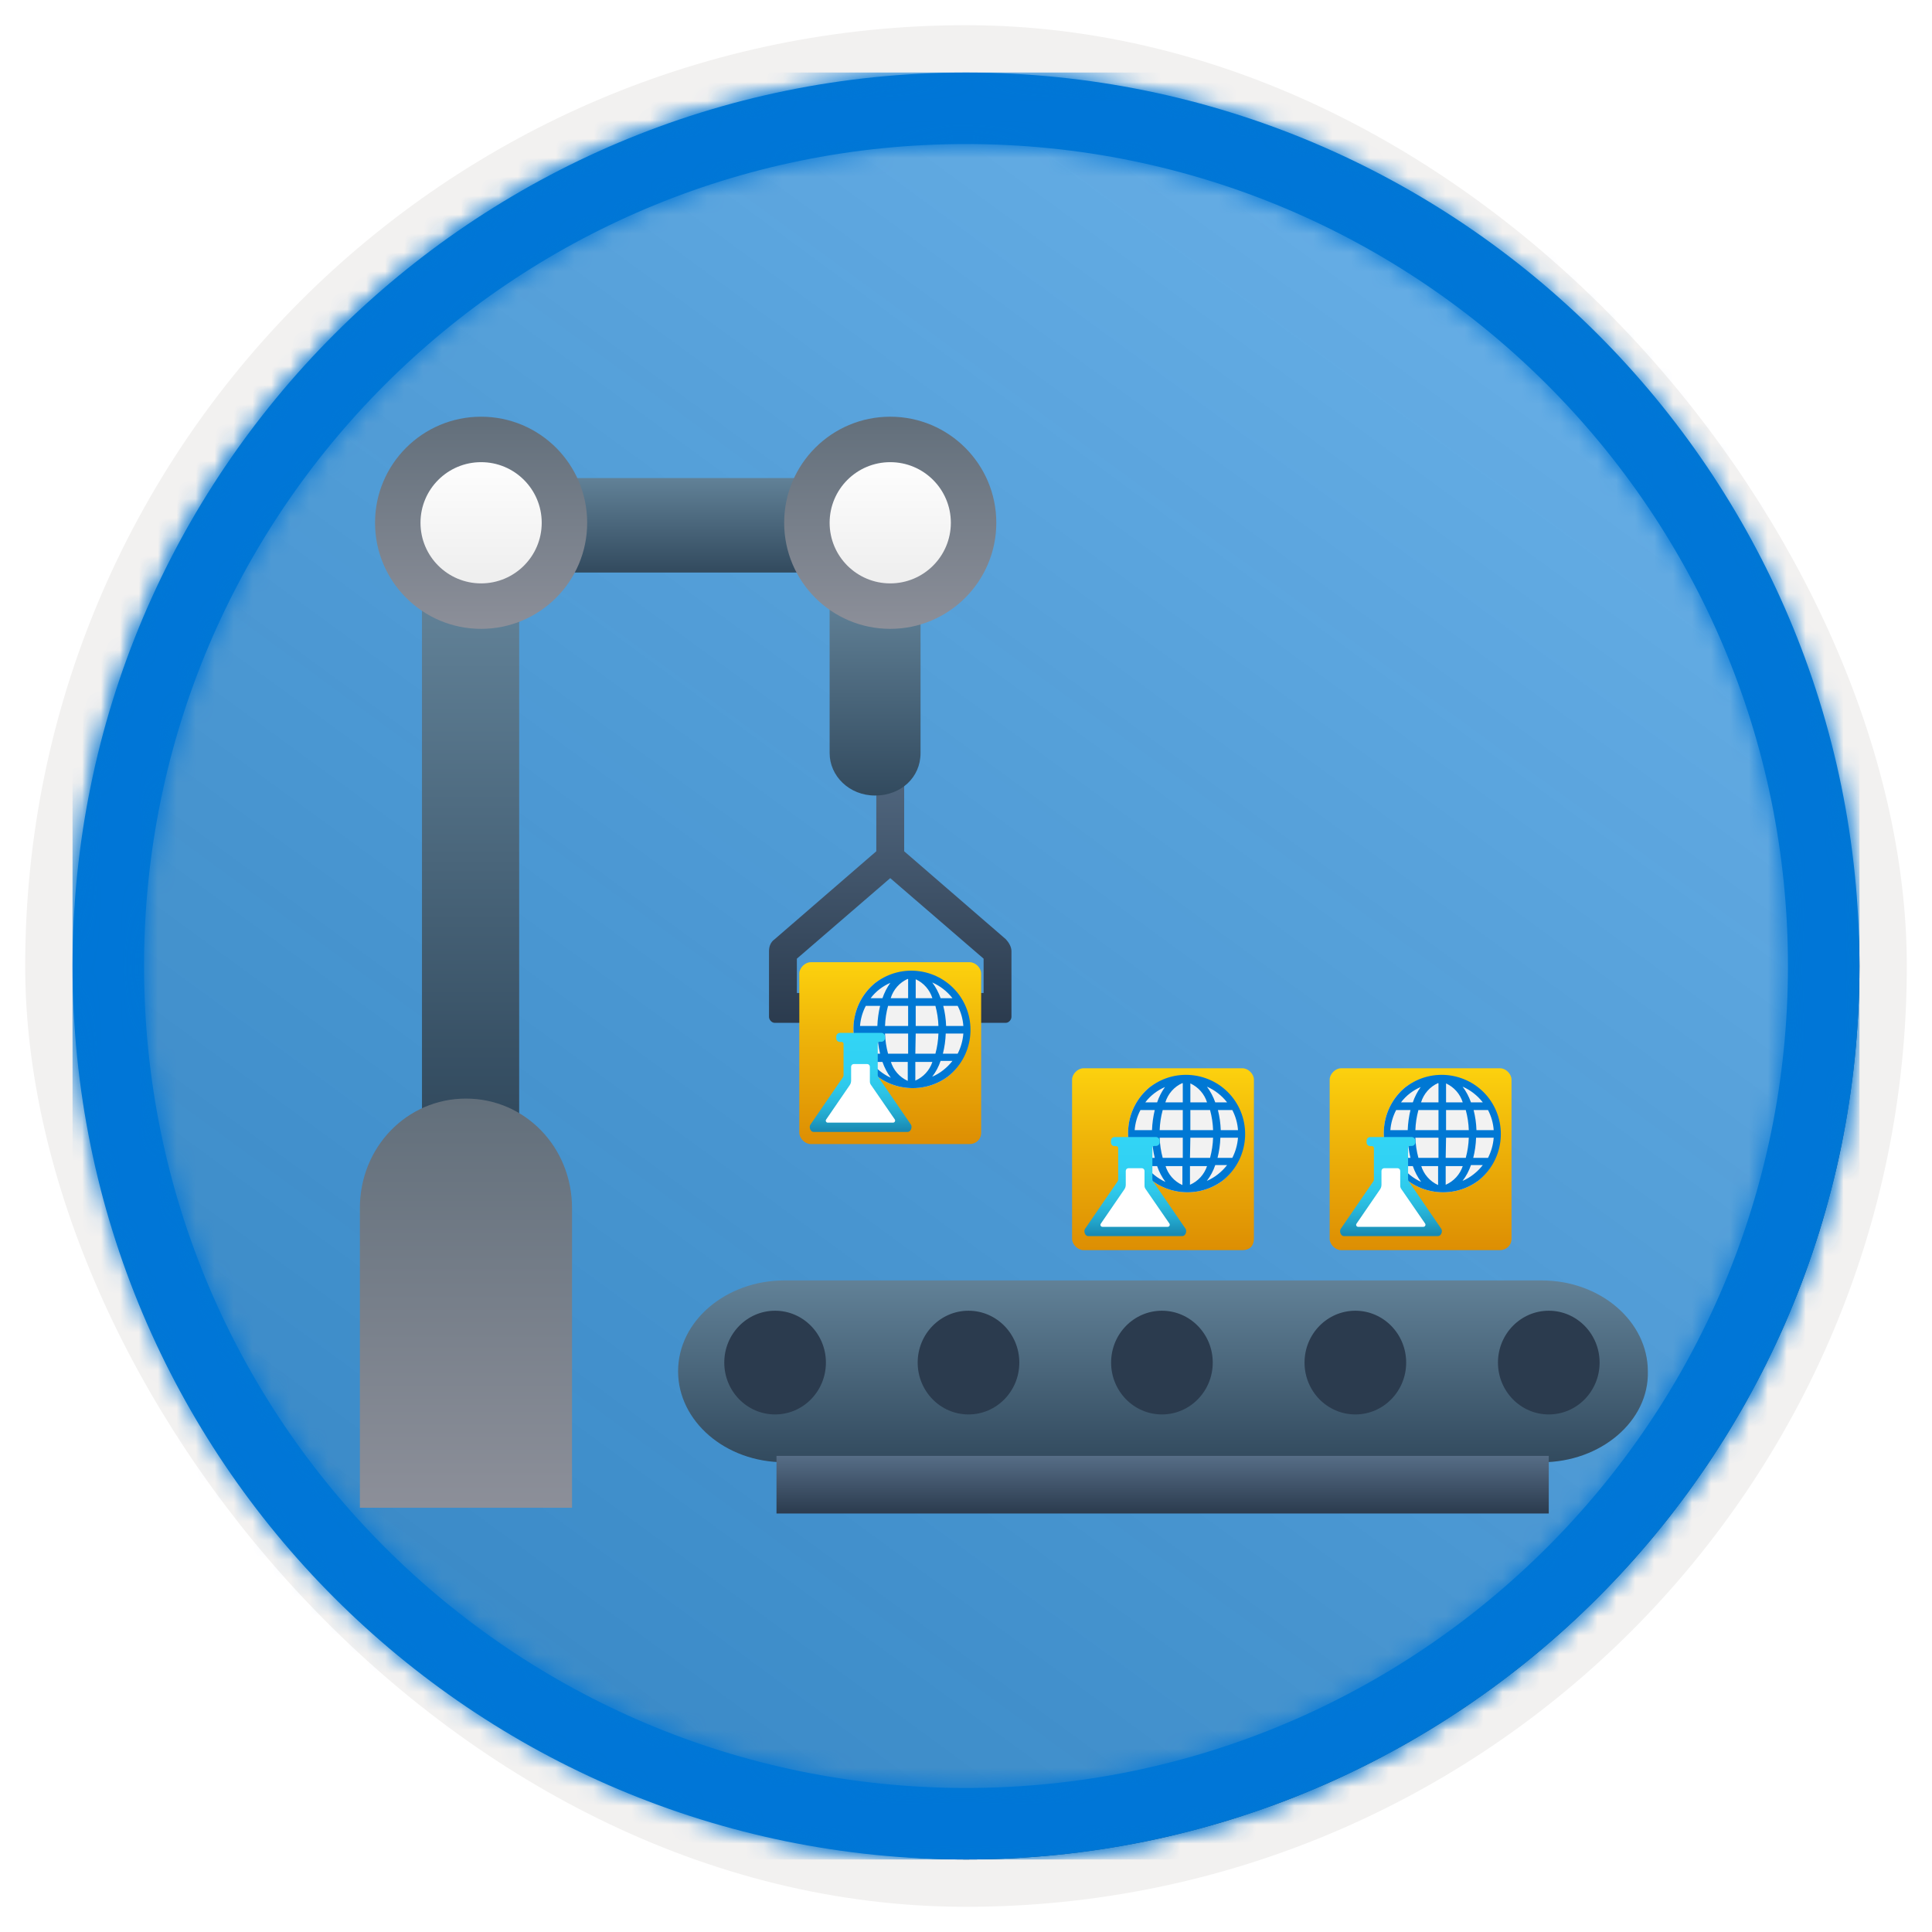 <?xml version="1.0" encoding="UTF-8"?>
<svg width="102px" height="102px" viewBox="0 0 102 102" version="1.1" xmlns="http://www.w3.org/2000/svg" xmlns:xlink="http://www.w3.org/1999/xlink">
    <title>NA/work-with-azure-machine-learning-to-deploy-serving-models</title>
    <defs>
        <rect id="path-1" x="0" y="0" width="94.34" height="94.34" rx="47.17"></rect>
        <filter x="-2.9%" y="-2.9%" width="106.4%" height="106.4%" filterUnits="objectBoundingBox" id="filter-3">
            <feMorphology radius="2.5" operator="dilate" in="SourceAlpha" result="shadowSpreadOuter1"></feMorphology>
            <feOffset dx="0.5" dy="0.5" in="shadowSpreadOuter1" result="shadowOffsetOuter1"></feOffset>
            <feMorphology radius="1" operator="erode" in="SourceAlpha" result="shadowInner"></feMorphology>
            <feOffset dx="0.5" dy="0.5" in="shadowInner" result="shadowInner"></feOffset>
            <feComposite in="shadowOffsetOuter1" in2="shadowInner" operator="out" result="shadowOffsetOuter1"></feComposite>
            <feColorMatrix values="0 0 0 0 0.822   0 0 0 0 0.832   0 0 0 0 0.836  0 0 0 1 0" type="matrix" in="shadowOffsetOuter1"></feColorMatrix>
        </filter>
        <linearGradient x1="77.83%" y1="11.2%" x2="-99.689%" y2="253.808%" id="linearGradient-4">
            <stop stop-color="#FFFFFF" offset="0%"></stop>
            <stop stop-color="#000000" stop-opacity="0.5" offset="100%"></stop>
        </linearGradient>
        <rect id="path-5" x="0" y="0" width="94.34" height="94.34"></rect>
        <path d="M47.17,0 C73.221,0 94.34,21.119 94.34,47.17 C94.34,73.221 73.221,94.34 47.17,94.34 C21.119,94.34 0,73.221 0,47.17 C0,21.119 21.119,0 47.17,0 Z M47.17,3.774 C23.203,3.774 3.774,23.203 3.774,47.17 C3.774,71.137 23.203,90.566 47.17,90.566 C71.137,90.566 90.566,71.137 90.566,47.17 C90.566,23.203 71.137,3.774 47.17,3.774 Z" id="path-6"></path>
        <linearGradient x1="50%" y1="0%" x2="50%" y2="100%" id="linearGradient-8">
            <stop stop-color="#566D86" offset="0%"></stop>
            <stop stop-color="#2B3B4E" offset="100%"></stop>
        </linearGradient>
        <linearGradient x1="50%" y1="0%" x2="50%" y2="100%" id="linearGradient-9">
            <stop stop-color="#618197" offset="0%"></stop>
            <stop stop-color="#324A5E" offset="100%"></stop>
        </linearGradient>
        <linearGradient x1="50%" y1="0%" x2="50%" y2="100%" id="linearGradient-10">
            <stop stop-color="#566D86" offset="0%"></stop>
            <stop stop-color="#2B3B4E" offset="100%"></stop>
        </linearGradient>
        <linearGradient x1="50%" y1="-7.84%" x2="50%" y2="136.747%" id="linearGradient-11">
            <stop stop-color="#FFD70F" offset="0%"></stop>
            <stop stop-color="#EEB309" offset="34%"></stop>
            <stop stop-color="#DC8C03" offset="77%"></stop>
            <stop stop-color="#D57D01" offset="100%"></stop>
        </linearGradient>
        <linearGradient x1="50%" y1="0%" x2="50%" y2="100%" id="linearGradient-12">
            <stop stop-color="#618197" offset="0%"></stop>
            <stop stop-color="#324A5E" offset="100%"></stop>
        </linearGradient>
        <linearGradient x1="50%" y1="0%" x2="50%" y2="100%" id="linearGradient-13">
            <stop stop-color="#618197" offset="0%"></stop>
            <stop stop-color="#324A5E" offset="100%"></stop>
        </linearGradient>
        <linearGradient x1="50%" y1="0%" x2="50%" y2="100%" id="linearGradient-14">
            <stop stop-color="#618197" offset="0%"></stop>
            <stop stop-color="#324A5E" offset="100%"></stop>
        </linearGradient>
        <linearGradient x1="50%" y1="0%" x2="50%" y2="100%" id="linearGradient-15">
            <stop stop-color="#626F7B" offset="0%"></stop>
            <stop stop-color="#8C8F99" offset="100%"></stop>
        </linearGradient>
        <linearGradient x1="50%" y1="0%" x2="50%" y2="100%" id="linearGradient-16">
            <stop stop-color="#626F7B" offset="0%"></stop>
            <stop stop-color="#8C8F99" offset="100%"></stop>
        </linearGradient>
        <linearGradient x1="50%" y1="-9.939%" x2="50%" y2="92.725%" id="linearGradient-17">
            <stop stop-color="#FFFFFF" offset="0%"></stop>
            <stop stop-color="#EFEFEF" offset="100%"></stop>
        </linearGradient>
        <linearGradient x1="49.024%" y1="3.109%" x2="50.047%" y2="98.068%" id="linearGradient-18">
            <stop stop-color="#32D4F5" offset="0%"></stop>
            <stop stop-color="#31D1F3" offset="32%"></stop>
            <stop stop-color="#2EC9EB" offset="53%"></stop>
            <stop stop-color="#29BADE" offset="70%"></stop>
            <stop stop-color="#22A5CB" offset="86%"></stop>
            <stop stop-color="#198AB3" offset="100%"></stop>
            <stop stop-color="#198AB3" offset="100%"></stop>
        </linearGradient>
    </defs>
    <g id="Badges" stroke="none" stroke-width="1" fill="none" fill-rule="evenodd">
        <g id="N/A-16" transform="translate(-159, -699)">
            <g id="NA/work-with-azure-machine-learning-to-deploy-serving-models" transform="translate(160, 700)">
                <g id="Badge-Plates/Circle">
                    <g id="BG" transform="translate(2.83, 2.83)">
                        <mask id="mask-2" fill="white">
                            <use xlink:href="#path-1"></use>
                        </mask>
                        <g>
                            <use fill="black" fill-opacity="1" filter="url(#filter-3)" xlink:href="#path-1"></use>
                            <rect stroke="#F2F1F0" stroke-width="2.5" x="-1.25" y="-1.25" width="96.84" height="96.84" rx="48.42"></rect>
                        </g>
                        <g id="Colors/Microsoft-365/BG-Solid-Badge" mask="url(#mask-2)">
                            <g id="Rectangle">
                                <use fill="#0078D4" xlink:href="#path-5"></use>
                                <use fill-opacity="0.4" fill="url(#linearGradient-4)" xlink:href="#path-5"></use>
                            </g>
                        </g>
                    </g>
                    <g id="Border" transform="translate(2.83, 2.83)">
                        <mask id="mask-7" fill="white">
                            <use xlink:href="#path-6"></use>
                        </mask>
                        <use id="Boarder" fill="#0078D4" fill-rule="nonzero" xlink:href="#path-6"></use>
                        <g id="Colors/Microsoft-365/Border" mask="url(#mask-7)" fill="#0076D7">
                            <rect id="Microsoft-365/Border" x="0" y="0" width="94.34" height="94.34"></rect>
                        </g>
                    </g>
                </g>
                <g id="Manufacturing" transform="translate(18, 21)" fill-rule="nonzero">
                    <path d="M34.106,27.59 L28.736,22.943 L28.736,17.588 C28.736,17.194 28.441,16.8 28,16.8 C27.632,16.8 27.264,17.115 27.264,17.588 L27.264,22.943 L21.894,27.59 C21.674,27.747 21.6,27.983 21.6,28.22 L21.6,31.685 C21.6,31.842 21.747,32 21.894,32 L23.292,32 L23.292,30.425 L23.071,30.425 L23.071,28.613 L28,24.361 L32.929,28.613 L32.929,30.425 L32.708,30.425 L32.708,32 L34.106,32 C34.253,32 34.4,31.842 34.4,31.685 L34.4,28.22 C34.4,27.983 34.253,27.747 34.106,27.59 Z" id="Path" fill="url(#linearGradient-8)"></path>
                    <path d="M62.383,55.2 L22.416,55.2 C19.28,55.2 16.8,53.018 16.8,50.4 L16.8,50.4 C16.8,47.719 19.353,45.6 22.416,45.6 L62.383,45.6 C65.519,45.6 67.998,47.782 67.998,50.4 L67.998,50.4 C68.071,53.018 65.519,55.2 62.383,55.2 Z" id="Path" fill="url(#linearGradient-9)"></path>
                    <g id="Group" transform="translate(19.2, 47.2)">
                        <ellipse id="Oval" fill="#2B3B4E" cx="43.568" cy="2.738" rx="2.683" ry="2.738"></ellipse>
                        <ellipse id="Oval" fill="#2B3B4E" cx="2.721" cy="2.738" rx="2.683" ry="2.738"></ellipse>
                        <ellipse id="Oval" fill="#2B3B4E" cx="12.932" cy="2.738" rx="2.683" ry="2.738"></ellipse>
                        <ellipse id="Oval" fill="#2B3B4E" cx="23.144" cy="2.738" rx="2.683" ry="2.738"></ellipse>
                        <ellipse id="Oval" fill="#2B3B4E" cx="33.356" cy="2.738" rx="2.683" ry="2.738"></ellipse>
                        <rect id="Rectangle" fill="url(#linearGradient-10)" x="2.795" y="7.663" width="40.772" height="3.042"></rect>
                    </g>
                    <path d="M60.2,44 L51.8,44 C51.5,44 51.2,43.7 51.2,43.4 L51.2,35 C51.2,34.7 51.5,34.4 51.8,34.4 L60.2,34.4 C60.5,34.4 60.8,34.7 60.8,35 L60.8,43.4 C60.8,43.775 60.5,44 60.2,44 Z" id="Path" fill="url(#linearGradient-11)"></path>
                    <path d="M46.6,44 L38.2,44 C37.9,44 37.6,43.7 37.6,43.4 L37.6,35 C37.6,34.7 37.9,34.4 38.2,34.4 L46.6,34.4 C46.9,34.4 47.2,34.7 47.2,35 L47.2,43.4 C47.2,43.775 46.975,44 46.6,44 Z" id="Path" fill="url(#linearGradient-11)"></path>
                    <path d="M29.6,9.6 L29.6,17.76 C29.6,18.4 29.343,18.96 28.914,19.36 C28.486,19.76 27.886,20 27.2,20 C25.829,20 24.8,18.96 24.8,17.76 L24.8,9.6 C25.571,9.92 26.343,10.16 27.2,10.16 C28.057,10.16 28.829,9.92 29.6,9.6 Z" id="Path" fill="url(#linearGradient-12)"></path>
                    <path d="M32.2,38.4 L23.8,38.4 C23.5,38.4 23.2,38.1 23.2,37.8 L23.2,29.4 C23.2,29.1 23.5,28.8 23.8,28.8 L32.2,28.8 C32.5,28.8 32.8,29.1 32.8,29.4 L32.8,37.8 C32.8,38.175 32.5,38.4 32.2,38.4 Z" id="Path" fill="url(#linearGradient-11)"></path>
                    <g id="Group" transform="translate(3.2, 3.2)">
                        <path d="M5.21,6.765 L5.21,33.827 C4.432,33.449 3.577,33.298 2.644,33.298 C1.711,33.298 0.855,33.524 0.078,33.827 L0.078,6.765 C0.855,7.219 1.711,7.446 2.644,7.446 C3.577,7.446 4.432,7.219 5.21,6.765 Z" id="Path" fill="url(#linearGradient-13)"></path>
                        <path d="M19.984,2.532 C19.984,3.439 20.217,4.346 20.683,5.027 L6.998,5.027 C7.465,4.271 7.698,3.439 7.698,2.532 C7.698,1.625 7.465,0.794 6.998,0.038 L20.761,0.038 C20.217,0.794 19.984,1.625 19.984,2.532 Z" id="Path" fill="url(#linearGradient-14)"></path>
                    </g>
                    <path d="M11.2,57.6 L0,57.6 L0,41.784 C0,38.563 2.481,36 5.6,36 L5.6,36 C8.719,36 11.2,38.563 11.2,41.784 L11.2,57.6 Z" id="Path" fill="url(#linearGradient-15)"></path>
                    <circle id="Oval" fill="url(#linearGradient-16)" cx="6.4" cy="5.6" r="5.6"></circle>
                    <circle id="Oval" fill="url(#linearGradient-17)" cx="6.4" cy="5.6" r="3.2"></circle>
                    <circle id="Oval" fill="url(#linearGradient-16)" cx="28" cy="5.6" r="5.6"></circle>
                    <circle id="Oval" fill="url(#linearGradient-17)" cx="28" cy="5.6" r="3.2"></circle>
                </g>
                <g id="Icon-iot-200-Machine-Learning-Studio-Web-Services" transform="translate(41.5, 50)" fill-rule="nonzero">
                    <path d="M7.54,5.84 C6.172,6.844 4.254,6.576 3.214,5.235 C2.175,3.894 2.392,1.97 3.705,0.895 L3.74,0.87 C5.114,-0.108 7.016,0.18 8.041,1.519 C9.065,2.859 8.844,4.77 7.54,5.84" id="a7c013d6-5689-4e8e-b37e-dee5ff9f4ca6" fill="#F2F2F2"></path>
                    <path d="M8.12,1.5 C7.084,0.117 5.124,-0.165 3.74,0.87 L3.705,0.895 C2.392,1.97 2.175,3.894 3.214,5.235 C4.254,6.576 6.172,6.844 7.54,5.84 L7.54,5.84 C8.874,4.788 9.131,2.866 8.12,1.5 Z M2.905,3.165 C2.933,2.795 3.037,2.434 3.21,2.105 L3.965,2.105 C3.882,2.453 3.833,2.808 3.82,3.165 L2.905,3.165 Z M4.405,2.105 L5.445,2.105 L5.445,3.165 L4.225,3.165 C4.237,2.807 4.291,2.451 4.385,2.105 L4.405,2.105 Z M5.845,2.105 L6.885,2.105 C6.979,2.451 7.033,2.807 7.045,3.165 L5.845,3.165 L5.845,2.105 Z M5.445,3.565 L5.445,4.63 L4.385,4.63 C4.291,4.282 4.237,3.925 4.225,3.565 L5.445,3.565 Z M5.845,3.565 L7.045,3.565 C7.033,3.925 6.979,4.282 6.885,4.63 L5.825,4.63 L5.845,3.565 Z M7.45,3.565 L8.36,3.565 C8.331,3.936 8.229,4.298 8.06,4.63 L7.28,4.63 C7.368,4.281 7.418,3.924 7.43,3.565 L7.45,3.565 Z M7.45,3.165 C7.438,2.807 7.388,2.452 7.3,2.105 L8.06,2.105 C8.232,2.434 8.334,2.795 8.36,3.165 L7.45,3.165 Z M7.805,1.7 L7.16,1.7 C7.056,1.403 6.908,1.123 6.72,0.87 C7.138,1.054 7.504,1.339 7.785,1.7 L7.805,1.7 Z M6.745,1.7 L5.845,1.7 L5.845,0.7 C6.267,0.893 6.587,1.257 6.725,1.7 L6.745,1.7 Z M5.445,0.7 L5.445,1.7 L4.525,1.7 C4.663,1.245 4.991,0.873 5.425,0.68 L5.445,0.7 Z M3.955,1.21 L3.955,1.21 C4.125,1.082 4.31,0.974 4.505,0.89 C4.327,1.138 4.187,1.411 4.09,1.7 L3.465,1.7 C3.605,1.515 3.77,1.35 3.955,1.21 L3.955,1.21 Z M2.905,3.565 L3.82,3.565 C3.833,3.924 3.881,4.281 3.965,4.63 L3.21,4.63 C3.034,4.301 2.93,3.938 2.905,3.565 L2.905,3.565 Z M3.47,5.065 L3.47,5.065 L4.09,5.065 C4.193,5.364 4.341,5.646 4.53,5.9 C4.109,5.708 3.744,5.412 3.47,5.04 L3.47,5.065 Z M4.525,5.065 L5.425,5.065 L5.425,6.065 C4.988,5.869 4.659,5.49 4.525,5.03 L4.525,5.065 Z M5.825,6.065 L5.825,5.065 L6.725,5.065 C6.579,5.506 6.251,5.865 5.825,6.05 L5.825,6.065 Z M7.295,5.5 L7.295,5.5 C7.118,5.64 6.923,5.756 6.715,5.845 C6.909,5.593 7.059,5.311 7.16,5.01 L7.785,5.01 C7.642,5.193 7.478,5.357 7.295,5.5 Z" id="Shape" fill="#0078D4"></path>
                    <path d="M5.425,8.76 L0.445,8.76 C0.29,8.76 0.195,8.505 0.285,8.375 L2,5.875 C2.023,5.843 2.036,5.805 2.035,5.765 L2.035,4.11 C2.035,4.055 1.99,4.01 1.935,4.01 L1.845,4.01 C1.793,4.011 1.742,3.991 1.706,3.954 C1.669,3.918 1.649,3.867 1.65,3.815 L1.65,3.725 C1.65,3.617 1.737,3.53 1.845,3.53 L4.03,3.53 C4.137,3.533 4.222,3.618 4.225,3.725 L4.225,3.815 C4.22,3.919 4.134,4 4.03,4 L3.935,4 C3.909,4 3.884,4.011 3.866,4.03 C3.848,4.048 3.839,4.074 3.84,4.1 L3.84,5.76 C3.839,5.8 3.852,5.838 3.875,5.87 L5.59,8.37 C5.68,8.5 5.585,8.76 5.425,8.76 Z" id="Path" fill="url(#linearGradient-18)"></path>
                    <path d="M1.12,8.1 L2.355,6.3 C2.408,6.226 2.436,6.136 2.435,6.045 L2.435,5.32 C2.435,5.24 2.5,5.175 2.58,5.175 L3.28,5.175 C3.36,5.175 3.425,5.24 3.425,5.32 L3.425,6.095 C3.424,6.155 3.441,6.215 3.475,6.265 L4.74,8.1 C4.762,8.133 4.764,8.176 4.745,8.211 C4.726,8.247 4.69,8.269 4.65,8.27 L1.21,8.27 C1.168,8.273 1.129,8.251 1.109,8.214 C1.09,8.178 1.094,8.133 1.12,8.1 Z" id="Path" fill="#FFFFFF"></path>
                </g>
                <g id="Icon-iot-200-Machine-Learning-Studio-Web-Services" transform="translate(56, 55.5)" fill-rule="nonzero">
                    <path d="M7.54,5.84 C6.172,6.844 4.254,6.576 3.214,5.235 C2.175,3.894 2.392,1.97 3.705,0.895 L3.74,0.87 C5.114,-0.108 7.016,0.18 8.041,1.519 C9.065,2.859 8.844,4.77 7.54,5.84" id="a7c013d6-5689-4e8e-b37e-dee5ff9f4ca6" fill="#F2F2F2"></path>
                    <path d="M8.12,1.5 C7.084,0.117 5.124,-0.165 3.74,0.87 L3.705,0.895 C2.392,1.97 2.175,3.894 3.214,5.235 C4.254,6.576 6.172,6.844 7.54,5.84 L7.54,5.84 C8.874,4.788 9.131,2.866 8.12,1.5 Z M2.905,3.165 C2.933,2.795 3.037,2.434 3.21,2.105 L3.965,2.105 C3.882,2.453 3.833,2.808 3.82,3.165 L2.905,3.165 Z M4.405,2.105 L5.445,2.105 L5.445,3.165 L4.225,3.165 C4.237,2.807 4.291,2.451 4.385,2.105 L4.405,2.105 Z M5.845,2.105 L6.885,2.105 C6.979,2.451 7.033,2.807 7.045,3.165 L5.845,3.165 L5.845,2.105 Z M5.445,3.565 L5.445,4.63 L4.385,4.63 C4.291,4.282 4.237,3.925 4.225,3.565 L5.445,3.565 Z M5.845,3.565 L7.045,3.565 C7.033,3.925 6.979,4.282 6.885,4.63 L5.825,4.63 L5.845,3.565 Z M7.45,3.565 L8.36,3.565 C8.331,3.936 8.229,4.298 8.06,4.63 L7.28,4.63 C7.368,4.281 7.418,3.924 7.43,3.565 L7.45,3.565 Z M7.45,3.165 C7.438,2.807 7.388,2.452 7.3,2.105 L8.06,2.105 C8.232,2.434 8.334,2.795 8.36,3.165 L7.45,3.165 Z M7.805,1.7 L7.16,1.7 C7.056,1.403 6.908,1.123 6.72,0.87 C7.138,1.054 7.504,1.339 7.785,1.7 L7.805,1.7 Z M6.745,1.7 L5.845,1.7 L5.845,0.7 C6.267,0.893 6.587,1.257 6.725,1.7 L6.745,1.7 Z M5.445,0.7 L5.445,1.7 L4.525,1.7 C4.663,1.245 4.991,0.873 5.425,0.68 L5.445,0.7 Z M3.955,1.21 L3.955,1.21 C4.125,1.082 4.31,0.974 4.505,0.89 C4.327,1.138 4.187,1.411 4.09,1.7 L3.465,1.7 C3.605,1.515 3.77,1.35 3.955,1.21 L3.955,1.21 Z M2.905,3.565 L3.82,3.565 C3.833,3.924 3.881,4.281 3.965,4.63 L3.21,4.63 C3.034,4.301 2.93,3.938 2.905,3.565 L2.905,3.565 Z M3.47,5.065 L3.47,5.065 L4.09,5.065 C4.193,5.364 4.341,5.646 4.53,5.9 C4.109,5.708 3.744,5.412 3.47,5.04 L3.47,5.065 Z M4.525,5.065 L5.425,5.065 L5.425,6.065 C4.988,5.869 4.659,5.49 4.525,5.03 L4.525,5.065 Z M5.825,6.065 L5.825,5.065 L6.725,5.065 C6.579,5.506 6.251,5.865 5.825,6.05 L5.825,6.065 Z M7.295,5.5 L7.295,5.5 C7.118,5.64 6.923,5.756 6.715,5.845 C6.909,5.593 7.059,5.311 7.16,5.01 L7.785,5.01 C7.642,5.193 7.478,5.357 7.295,5.5 Z" id="Shape" fill="#0078D4"></path>
                    <path d="M5.425,8.76 L0.445,8.76 C0.29,8.76 0.195,8.505 0.285,8.375 L2,5.875 C2.023,5.843 2.036,5.805 2.035,5.765 L2.035,4.11 C2.035,4.055 1.99,4.01 1.935,4.01 L1.845,4.01 C1.793,4.011 1.742,3.991 1.706,3.954 C1.669,3.918 1.649,3.867 1.65,3.815 L1.65,3.725 C1.65,3.617 1.737,3.53 1.845,3.53 L4.03,3.53 C4.137,3.533 4.222,3.618 4.225,3.725 L4.225,3.815 C4.22,3.919 4.134,4 4.03,4 L3.935,4 C3.909,4 3.884,4.011 3.866,4.03 C3.848,4.048 3.839,4.074 3.84,4.1 L3.84,5.76 C3.839,5.8 3.852,5.838 3.875,5.87 L5.59,8.37 C5.68,8.5 5.585,8.76 5.425,8.76 Z" id="Path" fill="url(#linearGradient-18)"></path>
                    <path d="M1.12,8.1 L2.355,6.3 C2.408,6.226 2.436,6.136 2.435,6.045 L2.435,5.32 C2.435,5.24 2.5,5.175 2.58,5.175 L3.28,5.175 C3.36,5.175 3.425,5.24 3.425,5.32 L3.425,6.095 C3.424,6.155 3.441,6.215 3.475,6.265 L4.74,8.1 C4.762,8.133 4.764,8.176 4.745,8.211 C4.726,8.247 4.69,8.269 4.65,8.27 L1.21,8.27 C1.168,8.273 1.129,8.251 1.109,8.214 C1.09,8.178 1.094,8.133 1.12,8.1 Z" id="Path" fill="#FFFFFF"></path>
                </g>
                <g id="Icon-iot-200-Machine-Learning-Studio-Web-Services" transform="translate(69.5, 55.5)" fill-rule="nonzero">
                    <path d="M7.54,5.84 C6.172,6.844 4.254,6.576 3.214,5.235 C2.175,3.894 2.392,1.97 3.705,0.895 L3.74,0.87 C5.114,-0.108 7.016,0.18 8.041,1.519 C9.065,2.859 8.844,4.77 7.54,5.84" id="a7c013d6-5689-4e8e-b37e-dee5ff9f4ca6" fill="#F2F2F2"></path>
                    <path d="M8.12,1.5 C7.084,0.117 5.124,-0.165 3.74,0.87 L3.705,0.895 C2.392,1.97 2.175,3.894 3.214,5.235 C4.254,6.576 6.172,6.844 7.54,5.84 L7.54,5.84 C8.874,4.788 9.131,2.866 8.12,1.5 Z M2.905,3.165 C2.933,2.795 3.037,2.434 3.21,2.105 L3.965,2.105 C3.882,2.453 3.833,2.808 3.82,3.165 L2.905,3.165 Z M4.405,2.105 L5.445,2.105 L5.445,3.165 L4.225,3.165 C4.237,2.807 4.291,2.451 4.385,2.105 L4.405,2.105 Z M5.845,2.105 L6.885,2.105 C6.979,2.451 7.033,2.807 7.045,3.165 L5.845,3.165 L5.845,2.105 Z M5.445,3.565 L5.445,4.63 L4.385,4.63 C4.291,4.282 4.237,3.925 4.225,3.565 L5.445,3.565 Z M5.845,3.565 L7.045,3.565 C7.033,3.925 6.979,4.282 6.885,4.63 L5.825,4.63 L5.845,3.565 Z M7.45,3.565 L8.36,3.565 C8.331,3.936 8.229,4.298 8.06,4.63 L7.28,4.63 C7.368,4.281 7.418,3.924 7.43,3.565 L7.45,3.565 Z M7.45,3.165 C7.438,2.807 7.388,2.452 7.3,2.105 L8.06,2.105 C8.232,2.434 8.334,2.795 8.36,3.165 L7.45,3.165 Z M7.805,1.7 L7.16,1.7 C7.056,1.403 6.908,1.123 6.72,0.87 C7.138,1.054 7.504,1.339 7.785,1.7 L7.805,1.7 Z M6.745,1.7 L5.845,1.7 L5.845,0.7 C6.267,0.893 6.587,1.257 6.725,1.7 L6.745,1.7 Z M5.445,0.7 L5.445,1.7 L4.525,1.7 C4.663,1.245 4.991,0.873 5.425,0.68 L5.445,0.7 Z M3.955,1.21 L3.955,1.21 C4.125,1.082 4.31,0.974 4.505,0.89 C4.327,1.138 4.187,1.411 4.09,1.7 L3.465,1.7 C3.605,1.515 3.77,1.35 3.955,1.21 L3.955,1.21 Z M2.905,3.565 L3.82,3.565 C3.833,3.924 3.881,4.281 3.965,4.63 L3.21,4.63 C3.034,4.301 2.93,3.938 2.905,3.565 L2.905,3.565 Z M3.47,5.065 L3.47,5.065 L4.09,5.065 C4.193,5.364 4.341,5.646 4.53,5.9 C4.109,5.708 3.744,5.412 3.47,5.04 L3.47,5.065 Z M4.525,5.065 L5.425,5.065 L5.425,6.065 C4.988,5.869 4.659,5.49 4.525,5.03 L4.525,5.065 Z M5.825,6.065 L5.825,5.065 L6.725,5.065 C6.579,5.506 6.251,5.865 5.825,6.05 L5.825,6.065 Z M7.295,5.5 L7.295,5.5 C7.118,5.64 6.923,5.756 6.715,5.845 C6.909,5.593 7.059,5.311 7.16,5.01 L7.785,5.01 C7.642,5.193 7.478,5.357 7.295,5.5 Z" id="Shape" fill="#0078D4"></path>
                    <path d="M5.425,8.76 L0.445,8.76 C0.29,8.76 0.195,8.505 0.285,8.375 L2,5.875 C2.023,5.843 2.036,5.805 2.035,5.765 L2.035,4.11 C2.035,4.055 1.99,4.01 1.935,4.01 L1.845,4.01 C1.793,4.011 1.742,3.991 1.706,3.954 C1.669,3.918 1.649,3.867 1.65,3.815 L1.65,3.725 C1.65,3.617 1.737,3.53 1.845,3.53 L4.03,3.53 C4.137,3.533 4.222,3.618 4.225,3.725 L4.225,3.815 C4.22,3.919 4.134,4 4.03,4 L3.935,4 C3.909,4 3.884,4.011 3.866,4.03 C3.848,4.048 3.839,4.074 3.84,4.1 L3.84,5.76 C3.839,5.8 3.852,5.838 3.875,5.87 L5.59,8.37 C5.68,8.5 5.585,8.76 5.425,8.76 Z" id="Path" fill="url(#linearGradient-18)"></path>
                    <path d="M1.12,8.1 L2.355,6.3 C2.408,6.226 2.436,6.136 2.435,6.045 L2.435,5.32 C2.435,5.24 2.5,5.175 2.58,5.175 L3.28,5.175 C3.36,5.175 3.425,5.24 3.425,5.32 L3.425,6.095 C3.424,6.155 3.441,6.215 3.475,6.265 L4.74,8.1 C4.762,8.133 4.764,8.176 4.745,8.211 C4.726,8.247 4.69,8.269 4.65,8.27 L1.21,8.27 C1.168,8.273 1.129,8.251 1.109,8.214 C1.09,8.178 1.094,8.133 1.12,8.1 Z" id="Path" fill="#FFFFFF"></path>
                </g>
            </g>
        </g>
    </g>
</svg>